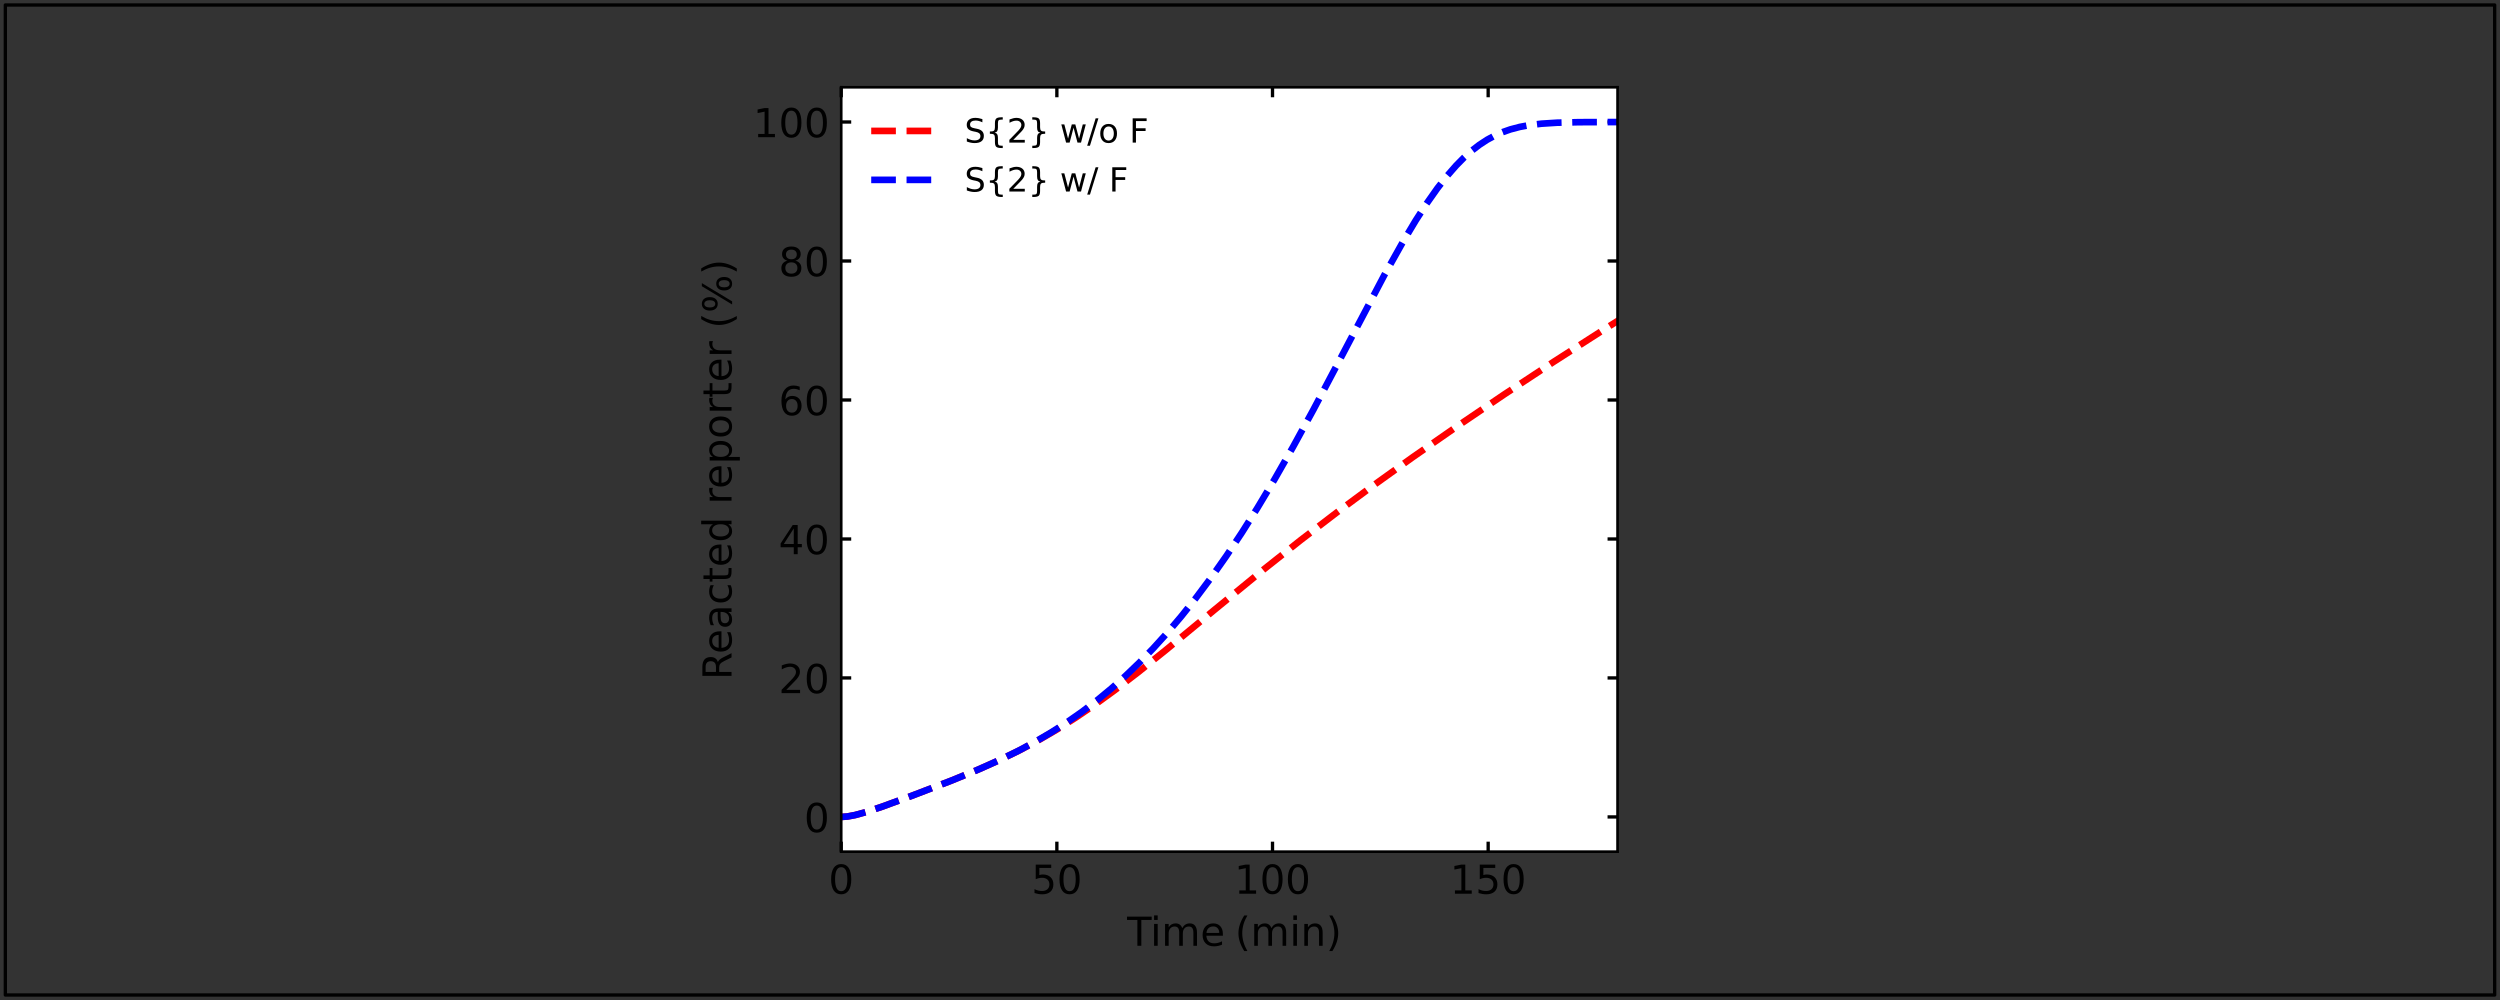 <?xml version="1.0" encoding="UTF-8" standalone="no"?>
<!-- Created with matplotlib (https://matplotlib.org/) -->

<svg
   height="300pt"
   version="1.1"
   viewBox="0 0 750 300"
   width="750pt"
   id="svg4833"
   sodipodi:docname="AGfuel_simulations.svg"
   inkscape:version="1.2.1 (9c6d41e410, 2022-07-14)"
   xmlns:inkscape="http://www.inkscape.org/namespaces/inkscape"
   xmlns:sodipodi="http://sodipodi.sourceforge.net/DTD/sodipodi-0.dtd"
   xmlns:xlink="http://www.w3.org/1999/xlink"
   xmlns="http://www.w3.org/2000/svg"
   xmlns:svg="http://www.w3.org/2000/svg">
  <rect x="0" y="0" width="750" height="300" fill="#333333" stroke="none"/>
  <sodipodi:namedview
     id="namedview4835"
     pagecolor="#ffffff"
     bordercolor="#666666"
     borderopacity="1.0"
     inkscape:showpageshadow="2"
     inkscape:pageopacity="0.0"
     inkscape:pagecheckerboard="0"
     inkscape:deskcolor="#d1d1d1"
     inkscape:document-units="pt"
     showgrid="false"
     inkscape:zoom="1.1731405"
     inkscape:cx="366.53751"
     inkscape:cy="236.97076"
     inkscape:window-width="1920"
     inkscape:window-height="986"
     inkscape:window-x="-11"
     inkscape:window-y="-11"
     inkscape:window-maximized="1"
     inkscape:current-layer="svg4833" />
  <defs
     id="defs4392">
    <style
       type="text/css"
       id="style4390">
*{stroke-linecap:butt;stroke-linejoin:round;}
  </style>
  </defs>
  <g
     id="g6683"
     transform="translate(79.563,-52.439)"
     inkscape:export-filename="AGfuel_simulations.png"
     inkscape:export-xdpi="600"
     inkscape:export-ydpi="600">
    <g
       id="figure_1">
      <g
         id="patch_1" />
      <g
         id="axes_1">
        <g
           id="patch_2">
          <path
             d="M 172.8,307.944 H 405.704 V 78.624 H 172.8 Z"
             style="fill:#ffffff"
             id="path4397" />
        </g>
        <g
           id="matplotlib.axis_1">
          <g
             id="xtick_1">
            <g
               id="line2d_1">
              <defs
                 id="defs4401">
                <path
                   d="M 0,0 V -3"
                   id="mb024ca4d91"
                   style="stroke:#000000" />
              </defs>
              <g
                 id="g4405">
                <use
                   style="stroke:#000000"
                   x="172.8"
                   xlink:href="#mb024ca4d91"
                   y="307.944"
                   id="use4403" />
              </g>
            </g>
            <g
               id="line2d_2">
              <defs
                 id="defs4409">
                <path
                   d="M 0,0 V 3"
                   id="m5982dd063c"
                   style="stroke:#000000" />
              </defs>
              <g
                 id="g4413">
                <use
                   style="stroke:#000000"
                   x="172.8"
                   xlink:href="#m5982dd063c"
                   y="78.624"
                   id="use4411" />
              </g>
            </g>
            <g
               id="text_1">
              <!-- 0 -->
              <defs
                 id="defs4417">
                <path
                   d="m 31.781,66.406 q -7.609,0 -11.453,-7.5 Q 16.5,51.422 16.5,36.375 q 0,-14.984 3.828,-22.484 3.844,-7.5 11.453,-7.5 7.672,0 11.5,7.5 3.844,7.5 3.844,22.484 0,15.047 -3.844,22.531 -3.828,7.5 -11.5,7.5 z m 0,7.812 q 12.266,0 18.734,-9.703 6.469,-9.688 6.469,-28.141 0,-18.406 -6.469,-28.109 -6.469,-9.688 -18.734,-9.688 -12.25,0 -18.719,9.688 Q 6.594,17.969 6.594,36.375 q 0,18.453 6.469,28.141 6.469,9.703 18.719,9.703 z"
                   id="DejaVuSans-48" />
              </defs>
              <g
                 transform="matrix(0.12,0,0,-0.12,168.982,320.562)"
                 id="g4421">
                <use
                   xlink:href="#DejaVuSans-48"
                   id="use4419" />
              </g>
            </g>
          </g>
          <g
             id="xtick_2">
            <g
               id="line2d_3">
              <g
                 id="g4427">
                <use
                   style="stroke:#000000"
                   x="237.496"
                   xlink:href="#mb024ca4d91"
                   y="307.944"
                   id="use4425" />
              </g>
            </g>
            <g
               id="line2d_4">
              <g
                 id="g4432">
                <use
                   style="stroke:#000000"
                   x="237.496"
                   xlink:href="#m5982dd063c"
                   y="78.624"
                   id="use4430" />
              </g>
            </g>
            <g
               id="text_2">
              <!-- 50 -->
              <defs
                 id="defs4436">
                <path
                   d="m 10.797,72.906 h 38.719 v -8.312 h -29.688 V 46.734 q 2.141,0.734 4.281,1.094 2.156,0.359 4.312,0.359 Q 40.625,48.188 47.75,41.5 54.891,34.812 54.891,23.391 54.891,11.625 47.562,5.094 40.234,-1.422 26.906,-1.422 q -4.594,0 -9.359,0.781 -4.75,0.781 -9.828,2.344 V 11.625 q 4.391,-2.391 9.078,-3.562 4.688,-1.172 9.906,-1.172 8.453,0 13.375,4.438 4.938,4.438 4.938,12.062 0,7.609 -4.938,12.047 -4.922,4.453 -13.375,4.453 -3.953,0 -7.891,-0.875 -3.922,-0.875 -8.016,-2.734 z"
                   id="DejaVuSans-53" />
              </defs>
              <g
                 transform="matrix(0.12,0,0,-0.12,229.861,320.562)"
                 id="g4442">
                <use
                   xlink:href="#DejaVuSans-53"
                   id="use4438" />
                <use
                   x="63.623"
                   xlink:href="#DejaVuSans-48"
                   id="use4440" />
              </g>
            </g>
          </g>
          <g
             id="xtick_3">
            <g
               id="line2d_5">
              <g
                 id="g4448">
                <use
                   style="stroke:#000000"
                   x="302.191"
                   xlink:href="#mb024ca4d91"
                   y="307.944"
                   id="use4446" />
              </g>
            </g>
            <g
               id="line2d_6">
              <g
                 id="g4453">
                <use
                   style="stroke:#000000"
                   x="302.191"
                   xlink:href="#m5982dd063c"
                   y="78.624"
                   id="use4451" />
              </g>
            </g>
            <g
               id="text_3">
              <!-- 100 -->
              <defs
                 id="defs4457">
                <path
                   d="m 12.406,8.297 h 16.109 v 55.625 L 10.984,60.406 v 8.984 l 17.438,3.516 H 38.281 V 8.297 H 54.391 V 0 H 12.406 Z"
                   id="DejaVuSans-49" />
              </defs>
              <g
                 transform="matrix(0.12,0,0,-0.12,290.739,320.562)"
                 id="g4465">
                <use
                   xlink:href="#DejaVuSans-49"
                   id="use4459" />
                <use
                   x="63.623"
                   xlink:href="#DejaVuSans-48"
                   id="use4461" />
                <use
                   x="127.246"
                   xlink:href="#DejaVuSans-48"
                   id="use4463" />
              </g>
            </g>
          </g>
          <g
             id="xtick_4">
            <g
               id="line2d_7">
              <g
                 id="g4471">
                <use
                   style="stroke:#000000"
                   x="366.887"
                   xlink:href="#mb024ca4d91"
                   y="307.944"
                   id="use4469" />
              </g>
            </g>
            <g
               id="line2d_8">
              <g
                 id="g4476">
                <use
                   style="stroke:#000000"
                   x="366.887"
                   xlink:href="#m5982dd063c"
                   y="78.624"
                   id="use4474" />
              </g>
            </g>
            <g
               id="text_4">
              <!-- 150 -->
              <g
                 transform="matrix(0.12,0,0,-0.12,355.434,320.562)"
                 id="g4485">
                <use
                   xlink:href="#DejaVuSans-49"
                   id="use4479" />
                <use
                   x="63.623"
                   xlink:href="#DejaVuSans-53"
                   id="use4481" />
                <use
                   x="127.246"
                   xlink:href="#DejaVuSans-48"
                   id="use4483" />
              </g>
            </g>
          </g>
          <g
             id="text_5">
            <!-- Time(min) -->
            <defs
               id="defs4496">
              <path
                 d="M -0.297,72.906 H 61.375 v -8.312 H 35.5 V 0 H 25.594 V 64.594 H -0.297 Z"
                 id="DejaVuSans-84" />
              <path
                 d="M 9.422,54.688 H 18.406 V 0 H 9.422 Z m 0,21.297 H 18.406 V 64.594 H 9.422 Z"
                 id="DejaVuSans-105" />
              <path
                 d="M 52,44.188 Q 55.375,50.25 60.062,53.125 64.75,56 71.094,56 q 8.547,0 13.188,-5.984 4.641,-5.969 4.641,-17 V 0 h -9.031 v 32.719 q 0,7.859 -2.797,11.656 -2.781,3.812 -8.484,3.812 -6.984,0 -11.047,-4.641 -4.047,-4.625 -4.047,-12.641 V 0 h -9.031 v 32.719 q 0,7.906 -2.781,11.688 -2.781,3.781 -8.594,3.781 -6.891,0 -10.953,-4.656 -4.047,-4.656 -4.047,-12.625 V 0 h -9.031 v 54.688 h 9.031 v -8.5 q 3.078,5.031 7.375,7.422 Q 29.781,56 35.688,56 41.656,56 45.828,52.969 50,49.953 52,44.188 Z"
                 id="DejaVuSans-109" />
              <path
                 d="m 56.203,29.594 v -4.391 h -41.312 q 0.594,-9.281 5.594,-14.141 5,-4.859 13.938,-4.859 5.172,0 10.031,1.266 4.859,1.266 9.656,3.812 v -8.5 q -4.844,-2.047 -9.922,-3.125 -5.078,-1.078 -10.297,-1.078 -13.094,0 -20.734,7.609 -7.641,7.625 -7.641,20.625 0,13.422 7.25,21.297 Q 20.016,56 32.328,56 q 11.031,0 17.453,-7.109 6.422,-7.094 6.422,-19.297 z m -8.984,2.641 q -0.094,7.359 -4.125,11.75 -4.031,4.406 -10.672,4.406 -7.516,0 -12.031,-4.25 -4.516,-4.25 -5.203,-11.969 z"
                 id="DejaVuSans-101" />
              <path
                 d="M 31,75.875 Q 24.469,64.656 21.281,53.656 18.109,42.672 18.109,31.391 18.109,20.125 21.312,9.062 24.516,-2 31,-13.188 H 23.188 Q 15.875,-1.703 12.234,9.375 8.594,20.453 8.594,31.391 q 0,10.891 3.609,21.922 3.625,11.047 10.984,22.562 z"
                 id="DejaVuSans-40" />
              <path
                 d="M 54.891,33.016 V 0 H 45.906 v 32.719 q 0,7.766 -3.031,11.609 -3.031,3.859 -9.078,3.859 -7.281,0 -11.484,-4.641 -4.203,-4.625 -4.203,-12.641 V 0 h -9.031 v 54.688 h 9.031 v -8.5 q 3.234,4.938 7.594,7.375 4.375,2.438 10.094,2.438 9.422,0 14.25,-5.828 4.844,-5.828 4.844,-17.156 z"
                 id="DejaVuSans-110" />
              <path
                 d="m 8.016,75.875 h 7.812 q 7.312,-11.516 10.953,-22.562 3.641,-11.031 3.641,-21.922 0,-10.938 -3.641,-22.016 -3.641,-11.078 -10.953,-22.562 h -7.812 Q 14.5,-2 17.703,9.062 20.906,20.125 20.906,31.391 q 0,11.281 -3.203,22.266 -3.203,11 -9.688,22.219 z"
                 id="DejaVuSans-41" />
            </defs>
            <g
               transform="matrix(0.12,0,0,-0.12,258.576,336.176)"
               id="g4516">
              <use
                 xlink:href="#DejaVuSans-84"
                 id="use4498" />
              <use
                 x="57.959"
                 xlink:href="#DejaVuSans-105"
                 id="use4500" />
              <use
                 x="85.742"
                 xlink:href="#DejaVuSans-109"
                 id="use4502" />
              <use
                 x="183.154"
                 xlink:href="#DejaVuSans-101"
                 id="use4504" />
              <use
                 x="244.678"
                 xlink:href="#DejaVuSans-40"
                 id="use4506"
                 transform="translate(25)" />
              <use
                 x="283.691"
                 xlink:href="#DejaVuSans-109"
                 id="use4508"
                 transform="translate(25)" />
              <use
                 x="381.104"
                 xlink:href="#DejaVuSans-105"
                 id="use4510"
                 transform="translate(25)" />
              <use
                 x="408.887"
                 xlink:href="#DejaVuSans-110"
                 id="use4512"
                 transform="translate(25)" />
              <use
                 x="472.266"
                 xlink:href="#DejaVuSans-41"
                 id="use4514"
                 transform="translate(25)" />
            </g>
          </g>
        </g>
        <g
           id="matplotlib.axis_2">
          <g
             id="ytick_1">
            <g
               id="line2d_9">
              <defs
                 id="defs4521">
                <path
                   d="M 0,0 H 3"
                   id="mac69d2a98e"
                   style="stroke:#000000" />
              </defs>
              <g
                 id="g4525">
                <use
                   style="stroke:#000000"
                   x="172.8"
                   xlink:href="#mac69d2a98e"
                   y="297.52"
                   id="use4523" />
              </g>
            </g>
            <g
               id="line2d_10">
              <defs
                 id="defs4529">
                <path
                   d="M 0,0 H -3"
                   id="mfbc427d050"
                   style="stroke:#000000" />
              </defs>
              <g
                 id="g4533">
                <use
                   style="stroke:#000000"
                   x="405.704"
                   xlink:href="#mfbc427d050"
                   y="297.52"
                   id="use4531" />
              </g>
            </g>
            <g
               id="text_6">
              <!-- 0 -->
              <g
                 transform="matrix(0.12,0,0,-0.12,161.665,302.079)"
                 id="g4538">
                <use
                   xlink:href="#DejaVuSans-48"
                   id="use4536" />
              </g>
            </g>
          </g>
          <g
             id="ytick_2">
            <g
               id="line2d_11">
              <g
                 id="g4544">
                <use
                   style="stroke:#000000"
                   x="172.8"
                   xlink:href="#mac69d2a98e"
                   y="255.826"
                   id="use4542" />
              </g>
            </g>
            <g
               id="line2d_12">
              <g
                 id="g4549">
                <use
                   style="stroke:#000000"
                   x="405.704"
                   xlink:href="#mfbc427d050"
                   y="255.826"
                   id="use4547" />
              </g>
            </g>
            <g
               id="text_7">
              <!-- 20 -->
              <defs
                 id="defs4553">
                <path
                   d="M 19.188,8.297 H 53.609 V 0 H 7.328 v 8.297 q 5.609,5.812 15.297,15.594 9.703,9.797 12.188,12.641 4.734,5.312 6.609,9 1.891,3.688 1.891,7.25 0,5.812 -4.078,9.469 -4.078,3.672 -10.625,3.672 -4.641,0 -9.797,-1.609 -5.141,-1.609 -11,-4.891 v 9.969 Q 13.766,71.781 18.938,73 q 5.188,1.219 9.484,1.219 11.328,0 18.062,-5.672 6.734,-5.656 6.734,-15.125 0,-4.5 -1.688,-8.531 Q 49.859,40.875 45.406,35.406 44.188,33.984 37.641,27.219 31.109,20.453 19.188,8.297 Z"
                   id="DejaVuSans-50" />
              </defs>
              <g
                 transform="matrix(0.12,0,0,-0.12,154.03,260.385)"
                 id="g4559">
                <use
                   xlink:href="#DejaVuSans-50"
                   id="use4555" />
                <use
                   x="63.623"
                   xlink:href="#DejaVuSans-48"
                   id="use4557" />
              </g>
            </g>
          </g>
          <g
             id="ytick_3">
            <g
               id="line2d_13">
              <g
                 id="g4565">
                <use
                   style="stroke:#000000"
                   x="172.8"
                   xlink:href="#mac69d2a98e"
                   y="214.131"
                   id="use4563" />
              </g>
            </g>
            <g
               id="line2d_14">
              <g
                 id="g4570">
                <use
                   style="stroke:#000000"
                   x="405.704"
                   xlink:href="#mfbc427d050"
                   y="214.131"
                   id="use4568" />
              </g>
            </g>
            <g
               id="text_8">
              <!-- 40 -->
              <defs
                 id="defs4574">
                <path
                   d="M 37.797,64.312 12.891,25.391 h 24.906 z m -2.594,8.594 h 12.406 V 25.391 h 10.406 V 17.188 H 47.609 V 0 h -9.812 V 17.188 H 4.891 v 9.516 z"
                   id="DejaVuSans-52" />
              </defs>
              <g
                 transform="matrix(0.12,0,0,-0.12,154.03,218.69)"
                 id="g4580">
                <use
                   xlink:href="#DejaVuSans-52"
                   id="use4576" />
                <use
                   x="63.623"
                   xlink:href="#DejaVuSans-48"
                   id="use4578" />
              </g>
            </g>
          </g>
          <g
             id="ytick_4">
            <g
               id="line2d_15">
              <g
                 id="g4586">
                <use
                   style="stroke:#000000"
                   x="172.8"
                   xlink:href="#mac69d2a98e"
                   y="172.437"
                   id="use4584" />
              </g>
            </g>
            <g
               id="line2d_16">
              <g
                 id="g4591">
                <use
                   style="stroke:#000000"
                   x="405.704"
                   xlink:href="#mfbc427d050"
                   y="172.437"
                   id="use4589" />
              </g>
            </g>
            <g
               id="text_9">
              <!-- 60 -->
              <defs
                 id="defs4595">
                <path
                   d="m 33.016,40.375 q -6.641,0 -10.531,-4.547 -3.875,-4.531 -3.875,-12.438 0,-7.859 3.875,-12.438 3.891,-4.562 10.531,-4.562 6.641,0 10.516,4.562 3.875,4.578 3.875,12.438 0,7.906 -3.875,12.438 Q 39.656,40.375 33.016,40.375 Z M 52.594,71.297 V 62.312 q -3.719,1.75 -7.5,2.672 -3.781,0.938 -7.5,0.938 -9.766,0 -14.922,-6.594 -5.141,-6.594 -5.875,-19.922 2.875,4.25 7.219,6.516 4.359,2.266 9.578,2.266 10.984,0 17.359,-6.672 6.375,-6.656 6.375,-18.125 0,-11.234 -6.641,-18.031 -6.641,-6.781 -17.672,-6.781 -12.656,0 -19.344,9.688 -6.688,9.703 -6.688,28.109 0,17.281 8.203,27.562 8.203,10.281 22.016,10.281 3.719,0 7.5,-0.734 3.781,-0.734 7.891,-2.188 z"
                   id="DejaVuSans-54" />
              </defs>
              <g
                 transform="matrix(0.12,0,0,-0.12,154.03,176.996)"
                 id="g4601">
                <use
                   xlink:href="#DejaVuSans-54"
                   id="use4597" />
                <use
                   x="63.623"
                   xlink:href="#DejaVuSans-48"
                   id="use4599" />
              </g>
            </g>
          </g>
          <g
             id="ytick_5">
            <g
               id="line2d_17">
              <g
                 id="g4607">
                <use
                   style="stroke:#000000"
                   x="172.8"
                   xlink:href="#mac69d2a98e"
                   y="130.742"
                   id="use4605" />
              </g>
            </g>
            <g
               id="line2d_18">
              <g
                 id="g4612">
                <use
                   style="stroke:#000000"
                   x="405.704"
                   xlink:href="#mfbc427d050"
                   y="130.742"
                   id="use4610" />
              </g>
            </g>
            <g
               id="text_10">
              <!-- 80 -->
              <defs
                 id="defs4616">
                <path
                   d="m 31.781,34.625 q -7.031,0 -11.062,-3.766 -4.016,-3.766 -4.016,-10.344 0,-6.594 4.016,-10.359 4.031,-3.766 11.062,-3.766 7.031,0 11.078,3.781 4.062,3.797 4.062,10.344 0,6.578 -4.031,10.344 Q 38.875,34.625 31.781,34.625 Z m -9.859,4.188 Q 15.578,40.375 12.031,44.719 8.5,49.078 8.5,55.328 q 0,8.734 6.219,13.812 6.234,5.078 17.062,5.078 10.891,0 17.094,-5.078 6.203,-5.078 6.203,-13.812 0,-6.25 -3.547,-10.609 Q 48,40.375 41.703,38.812 q 7.125,-1.656 11.094,-6.5 3.984,-4.828 3.984,-11.797 0,-10.609 -6.469,-16.281 -6.469,-5.656 -18.531,-5.656 -12.047,0 -18.531,5.656 -6.469,5.672 -6.469,16.281 0,6.969 4,11.797 4.016,4.844 11.141,6.5 z M 18.312,54.391 q 0,-5.656 3.531,-8.828 3.547,-3.172 9.938,-3.172 6.359,0 9.938,3.172 3.594,3.172 3.594,8.828 0,5.672 -3.594,8.844 -3.578,3.172 -9.938,3.172 -6.391,0 -9.938,-3.172 Q 18.312,60.062 18.312,54.391 Z"
                   id="DejaVuSans-56" />
              </defs>
              <g
                 transform="matrix(0.12,0,0,-0.12,154.03,135.301)"
                 id="g4622">
                <use
                   xlink:href="#DejaVuSans-56"
                   id="use4618" />
                <use
                   x="63.623"
                   xlink:href="#DejaVuSans-48"
                   id="use4620" />
              </g>
            </g>
          </g>
          <g
             id="ytick_6">
            <g
               id="line2d_19">
              <g
                 id="g4628">
                <use
                   style="stroke:#000000"
                   x="172.8"
                   xlink:href="#mac69d2a98e"
                   y="89.048"
                   id="use4626" />
              </g>
            </g>
            <g
               id="line2d_20">
              <g
                 id="g4633">
                <use
                   style="stroke:#000000"
                   x="405.704"
                   xlink:href="#mfbc427d050"
                   y="89.048"
                   id="use4631" />
              </g>
            </g>
            <g
               id="text_11">
              <!-- 100 -->
              <g
                 transform="matrix(0.12,0,0,-0.12,146.395,93.607)"
                 id="g4642">
                <use
                   xlink:href="#DejaVuSans-49"
                   id="use4636" />
                <use
                   x="63.623"
                   xlink:href="#DejaVuSans-48"
                   id="use4638" />
                <use
                   x="127.246"
                   xlink:href="#DejaVuSans-48"
                   id="use4640" />
              </g>
            </g>
          </g>
          <g
             id="text_12">
            <!-- Reacted reporter (%) -->
            <defs
               id="defs4656">
              <path
                 d="m 44.391,34.188 q 3.172,-1.078 6.172,-4.594 3,-3.516 6.031,-9.672 L 66.609,0 H 56 l -9.312,18.703 q -3.625,7.328 -7.016,9.719 -3.391,2.391 -9.25,2.391 h -10.75 V 0 H 9.812 v 72.906 h 22.266 q 12.5,0 18.656,-5.234 6.156,-5.219 6.156,-15.766 0,-6.891 -3.203,-11.438 -3.203,-4.531 -9.297,-6.281 z m -24.719,30.609 v -25.875 h 12.406 q 7.125,0 10.766,3.297 3.641,3.297 3.641,9.688 0,6.391 -3.641,9.641 -3.641,3.25 -10.766,3.25 z"
                 id="DejaVuSans-82" />
              <path
                 d="m 34.281,27.484 q -10.891,0 -15.094,-2.484 -4.203,-2.484 -4.203,-8.5 0,-4.781 3.156,-7.594 3.156,-2.797 8.562,-2.797 7.484,0 12,5.297 4.516,5.297 4.516,14.078 v 2 z m 17.922,3.719 V 0 H 43.219 v 8.297 q -3.078,-4.969 -7.672,-7.344 -4.594,-2.375 -11.234,-2.375 -8.391,0 -13.359,4.719 Q 6,8.016 6,15.922 q 0,9.219 6.172,13.906 6.188,4.688 18.438,4.688 H 43.219 v 0.891 q 0,6.203 -4.078,9.594 -4.078,3.391 -11.453,3.391 -4.688,0 -9.141,-1.125 -4.438,-1.125 -8.531,-3.375 v 8.312 q 4.922,1.906 9.562,2.844 Q 24.219,56 28.609,56 q 11.875,0 17.734,-6.156 5.859,-6.141 5.859,-18.641 z"
                 id="DejaVuSans-97" />
              <path
                 d="M 48.781,52.594 V 44.188 q -3.812,2.109 -7.641,3.156 -3.828,1.047 -7.734,1.047 -8.75,0 -13.594,-5.547 -4.828,-5.531 -4.828,-15.547 0,-10.016 4.828,-15.562 4.844,-5.531 13.594,-5.531 3.906,0 7.734,1.047 3.828,1.047 7.641,3.156 v -8.312 q -3.766,-1.75 -7.797,-2.625 -4.016,-0.891 -8.562,-0.891 -12.359,0 -19.641,7.766 -7.266,7.766 -7.266,20.953 0,13.375 7.344,21.031 Q 20.219,56 33.016,56 q 4.141,0 8.094,-0.859 3.953,-0.844 7.672,-2.547 z"
                 id="DejaVuSans-99" />
              <path
                 d="M 18.312,70.219 V 54.688 h 18.5 v -6.984 h -18.5 v -29.688 q 0,-6.688 1.828,-8.594 1.828,-1.906 7.453,-1.906 H 36.812 V 0 H 27.594 Q 17.188,0 13.234,3.875 9.281,7.766 9.281,18.016 v 29.688 H 2.688 V 54.688 h 6.594 v 15.531 z"
                 id="DejaVuSans-116" />
              <path
                 d="m 45.406,46.391 v 29.594 h 8.984 V 0 H 45.406 v 8.203 q -2.828,-4.875 -7.156,-7.25 -4.312,-2.375 -10.375,-2.375 -9.906,0 -16.141,7.906 -6.219,7.922 -6.219,20.812 0,12.891 6.219,20.797 Q 17.969,56 27.875,56 q 6.062,0 10.375,-2.375 4.328,-2.359 7.156,-7.234 z M 14.797,27.297 q 0,-9.906 4.078,-15.547 4.078,-5.641 11.203,-5.641 7.125,0 11.219,5.641 4.109,5.641 4.109,15.547 0,9.906 -4.109,15.547 -4.094,5.641 -11.219,5.641 -7.125,0 -11.203,-5.641 -4.078,-5.641 -4.078,-15.547 z"
                 id="DejaVuSans-100" />
              <path
                 id="DejaVuSans-32"
                 d="" />
              <path
                 d="m 41.109,46.297 q -1.516,0.875 -3.297,1.281 Q 36.031,48 33.891,48 26.266,48 22.188,43.047 18.109,38.094 18.109,28.812 V 0 h -9.031 v 54.688 h 9.031 v -8.5 q 2.844,4.984 7.375,7.391 Q 30.031,56 36.531,56 q 0.922,0 2.047,-0.125 1.125,-0.109 2.484,-0.359 z"
                 id="DejaVuSans-114" />
              <path
                 d="m 18.109,8.203 v -29 H 9.078 V 54.688 h 9.031 v -8.297 q 2.844,4.875 7.156,7.234 Q 29.594,56 35.594,56 q 9.969,0 16.188,-7.906 6.234,-7.906 6.234,-20.797 0,-12.891 -6.234,-20.812 -6.219,-7.906 -16.188,-7.906 -6,0 -10.328,2.375 -4.312,2.375 -7.156,7.25 z M 48.688,27.297 q 0,9.906 -4.078,15.547 -4.078,5.641 -11.203,5.641 -7.141,0 -11.219,-5.641 -4.078,-5.641 -4.078,-15.547 0,-9.906 4.078,-15.547 4.078,-5.641 11.219,-5.641 7.125,0 11.203,5.641 4.078,5.641 4.078,15.547 z"
                 id="DejaVuSans-112" />
              <path
                 d="m 30.609,48.391 q -7.219,0 -11.422,-5.641 -4.203,-5.641 -4.203,-15.453 0,-9.812 4.172,-15.453 4.188,-5.641 11.453,-5.641 7.188,0 11.375,5.656 4.203,5.672 4.203,15.438 0,9.719 -4.203,15.406 -4.188,5.688 -11.375,5.688 z m 0,7.609 q 11.719,0 18.406,-7.625 6.703,-7.609 6.703,-21.078 0,-13.422 -6.703,-21.078 -6.688,-7.641 -18.406,-7.641 -11.766,0 -18.438,7.641 -6.656,7.656 -6.656,21.078 0,13.469 6.656,21.078 Q 18.844,56 30.609,56 Z"
                 id="DejaVuSans-111" />
              <path
                 d="m 72.703,32.078 q -4.25,0 -6.672,-3.609 -2.406,-3.609 -2.406,-10.062 0,-6.344 2.406,-9.984 2.422,-3.641 6.672,-3.641 4.156,0 6.562,3.641 2.422,3.641 2.422,9.984 0,6.406 -2.422,10.031 -2.406,3.641 -6.562,3.641 z m 0,6.203 q 7.719,0 12.25,-5.375 Q 89.5,27.547 89.5,18.406 q 0,-9.125 -4.562,-14.484 -4.562,-5.344 -12.234,-5.344 -7.812,0 -12.359,5.344 -4.531,5.359 -4.531,14.484 0,9.188 4.562,14.531 4.562,5.344 12.328,5.344 z M 22.312,68.016 q -4.203,0 -6.625,-3.641 -2.406,-3.625 -2.406,-9.984 0,-6.438 2.391,-10.062 2.391,-3.609 6.641,-3.609 4.25,0 6.656,3.609 2.422,3.625 2.422,10.062 0,6.297 -2.438,9.953 -2.438,3.672 -6.641,3.672 z m 44.094,6.203 h 7.812 L 28.609,-1.422 h -7.812 z m -44.094,0 q 7.719,0 12.297,-5.344 4.594,-5.344 4.594,-14.484 0,-9.219 -4.562,-14.547 -4.562,-5.328 -12.328,-5.328 -7.766,0 -12.281,5.344 -4.516,5.359 -4.516,14.531 0,9.094 4.531,14.453 4.547,5.375 12.266,5.375 z"
                 id="DejaVuSans-37" />
            </defs>
            <g
               transform="matrix(0,-0.12,-0.12,0,139.899,256.382)"
               id="g4698">
              <use
                 xlink:href="#DejaVuSans-82"
                 id="use4658" />
              <use
                 x="64.982"
                 xlink:href="#DejaVuSans-101"
                 id="use4660" />
              <use
                 x="126.506"
                 xlink:href="#DejaVuSans-97"
                 id="use4662" />
              <use
                 x="187.785"
                 xlink:href="#DejaVuSans-99"
                 id="use4664" />
              <use
                 x="242.766"
                 xlink:href="#DejaVuSans-116"
                 id="use4666" />
              <use
                 x="281.975"
                 xlink:href="#DejaVuSans-101"
                 id="use4668" />
              <use
                 x="343.498"
                 xlink:href="#DejaVuSans-100"
                 id="use4670" />
              <use
                 x="406.975"
                 xlink:href="#DejaVuSans-32"
                 id="use4672" />
              <use
                 x="438.762"
                 xlink:href="#DejaVuSans-114"
                 id="use4674" />
              <use
                 x="477.625"
                 xlink:href="#DejaVuSans-101"
                 id="use4676" />
              <use
                 x="539.148"
                 xlink:href="#DejaVuSans-112"
                 id="use4678" />
              <use
                 x="602.625"
                 xlink:href="#DejaVuSans-111"
                 id="use4680" />
              <use
                 x="663.807"
                 xlink:href="#DejaVuSans-114"
                 id="use4682" />
              <use
                 x="704.92"
                 xlink:href="#DejaVuSans-116"
                 id="use4684" />
              <use
                 x="744.129"
                 xlink:href="#DejaVuSans-101"
                 id="use4686" />
              <use
                 x="805.652"
                 xlink:href="#DejaVuSans-114"
                 id="use4688" />
              <use
                 x="846.766"
                 xlink:href="#DejaVuSans-32"
                 id="use4690" />
              <use
                 x="878.553"
                 xlink:href="#DejaVuSans-40"
                 id="use4692" />
              <use
                 x="917.566"
                 xlink:href="#DejaVuSans-37"
                 id="use4694" />
              <use
                 x="1012.586"
                 xlink:href="#DejaVuSans-41"
                 id="use4696" />
            </g>
          </g>
        </g>
        <g
           id="line2d_21">
          <path
             clip-path="url(#p5a11bf1ff3)"
             d="m 172.8,297.52 1.863,-0.132 2.329,-0.437 3.261,-0.9 4.658,-1.557 8.85,-3.237 12.111,-4.646 7.919,-3.253 6.521,-2.908 6.056,-2.952 5.59,-2.982 5.59,-3.252 5.59,-3.529 5.59,-3.796 6.056,-4.386 6.987,-5.355 8.385,-6.726 14.44,-11.932 14.906,-12.222 11.179,-8.872 10.714,-8.208 10.714,-7.93 12.111,-8.683 13.043,-9.077 14.44,-9.779 14.906,-9.832 14.906,-9.568 4.658,-2.932 v 0"
             style="fill:none;stroke:#ff0000;stroke-width:2;stroke-dasharray:7.4, 3.2;stroke-dashoffset:0"
             id="path4702" />
        </g>
        <g
           id="line2d_22">
          <path
             clip-path="url(#p5a11bf1ff3)"
             d="m 172.8,297.52 1.863,-0.132 2.329,-0.437 3.261,-0.9 4.658,-1.557 8.85,-3.237 12.111,-4.646 7.919,-3.255 6.521,-2.916 5.59,-2.736 5.124,-2.747 4.658,-2.729 4.658,-2.977 4.658,-3.25 4.658,-3.547 4.192,-3.464 4.192,-3.736 4.192,-4.02 4.192,-4.317 4.192,-4.623 4.192,-4.936 4.192,-5.255 4.658,-6.218 4.658,-6.616 4.658,-7.011 4.658,-7.394 5.124,-8.555 5.59,-9.794 6.056,-11.072 7.919,-14.991 13.508,-25.666 5.59,-9.969 3.726,-6.232 3.261,-5.056 3.261,-4.625 2.795,-3.582 2.795,-3.199 2.329,-2.361 2.329,-2.077 2.329,-1.791 2.329,-1.523 2.329,-1.266 2.329,-1.031 2.329,-0.816 2.795,-0.737 2.795,-0.524 3.726,-0.45 4.658,-0.295 6.521,-0.156 12.111,-0.048 v 0"
             style="fill:none;stroke:#0000ff;stroke-width:2;stroke-dasharray:7.4, 3.2;stroke-dashoffset:0"
             id="path4705" />
        </g>
        <g
           id="patch_3">
          <path
             d="M 172.8,307.944 V 78.624"
             style="fill:none;stroke:#000000;stroke-width:0.8;stroke-linecap:square;stroke-linejoin:miter"
             id="path4708" />
        </g>
        <g
           id="patch_4">
          <path
             d="M 405.704,307.944 V 78.624"
             style="fill:none;stroke:#000000;stroke-width:0.8;stroke-linecap:square;stroke-linejoin:miter"
             id="path4711" />
        </g>
        <g
           id="patch_5">
          <path
             d="M 172.8,307.944 H 405.704"
             style="fill:none;stroke:#000000;stroke-width:0.8;stroke-linecap:square;stroke-linejoin:miter"
             id="path4714" />
        </g>
        <g
           id="patch_6">
          <path
             d="M 172.8,78.624 H 405.704"
             style="fill:none;stroke:#000000;stroke-width:0.8;stroke-linecap:square;stroke-linejoin:miter"
             id="path4717" />
        </g>
        <g
           id="text_13">
          <!-- AND Gate Fuel Sim -->
          <defs
             id="defs4728">
            <path
               d="M 34.188,63.188 20.797,26.906 h 26.812 z m -5.578,9.719 h 11.188 L 67.578,0 h -10.25 L 50.688,18.703 H 17.828 L 11.188,0 H 0.781 Z"
               id="DejaVuSans-65" />
            <path
               d="M 9.812,72.906 H 23.094 L 55.422,11.922 V 72.906 h 9.562 V 0 h -13.281 l -32.312,60.984 V 0 H 9.812 Z"
               id="DejaVuSans-78" />
            <path
               d="M 19.672,64.797 V 8.109 H 31.594 q 15.094,0 22.094,6.828 7,6.844 7,21.594 0,14.641 -7,21.453 -7,6.812 -22.094,6.812 z M 9.812,72.906 h 20.266 q 21.188,0 31.094,-8.812 9.922,-8.812 9.922,-27.562 0,-18.859 -9.969,-27.703 Q 51.172,0 30.078,0 H 9.812 Z"
               id="DejaVuSans-68" />
            <path
               d="M 59.516,10.406 V 29.984 H 43.406 v 8.109 h 25.875 V 6.781 Q 63.578,2.734 56.688,0.656 49.812,-1.422 42,-1.422 q -17.094,0 -26.75,9.984 -9.641,10 -9.641,27.812 0,17.875 9.641,27.859 9.656,9.984 26.75,9.984 7.125,0 13.547,-1.766 6.422,-1.75 11.844,-5.172 v -10.5 q -5.469,4.641 -11.625,6.984 -6.156,2.344 -12.938,2.344 -13.391,0 -20.109,-7.469 -6.703,-7.469 -6.703,-22.266 0,-14.75 6.703,-22.219 6.719,-7.469 20.109,-7.469 5.219,0 9.312,0.906 4.109,0.906 7.375,2.812 z"
               id="DejaVuSans-71" />
            <path
               d="m 9.812,72.906 h 41.891 v -8.312 H 19.672 V 43.109 h 28.906 V 34.812 H 19.672 V 0 H 9.812 Z"
               id="DejaVuSans-70" />
            <path
               d="M 8.5,21.578 V 54.688 h 8.984 V 21.922 q 0,-7.766 3.016,-11.656 3.031,-3.875 9.094,-3.875 7.266,0 11.484,4.641 4.234,4.641 4.234,12.656 v 31 h 8.984 V 0 H 45.312 V 8.406 Q 42.047,3.422 37.719,1 33.406,-1.422 27.688,-1.422 18.266,-1.422 13.375,4.438 8.5,10.297 8.5,21.578 Z M 31.109,56 Z"
               id="DejaVuSans-117" />
            <path
               d="M 9.422,75.984 H 18.406 V 0 H 9.422 Z"
               id="DejaVuSans-108" />
            <path
               d="m 53.516,70.516 v -9.625 q -5.609,2.688 -10.594,4 -4.984,1.328 -9.625,1.328 -8.047,0 -12.422,-3.125 -4.375,-3.125 -4.375,-8.891 0,-4.844 2.906,-7.312 2.906,-2.453 11.016,-3.969 L 36.375,41.703 Q 47.406,39.594 52.656,34.297 57.906,29 57.906,20.125 q 0,-10.609 -7.109,-16.078 -7.094,-5.469 -20.812,-5.469 -5.172,0 -11.016,1.172 Q 13.141,0.922 6.891,3.219 V 13.375 q 6,-3.359 11.766,-5.078 5.766,-1.703 11.328,-1.703 8.438,0 13.031,3.312 4.594,3.328 4.594,9.484 0,5.359 -3.297,8.391 Q 41.016,30.812 33.5,32.328 L 27.484,33.5 q -11.031,2.188 -15.969,6.875 -4.922,4.688 -4.922,13.047 0,9.672 6.812,15.234 6.812,5.562 18.766,5.562 5.141,0 10.453,-0.938 5.328,-0.922 10.891,-2.766 z"
               id="DejaVuSans-83" />
          </defs>
          <g
             transform="matrix(0.12,0,0,-0.12,232.346,72.624)"
             id="g4764">
            <use
               x="220.215"
               xlink:href="#DejaVuSans-32"
               id="use4736" />
            <use
               x="491.504"
               xlink:href="#DejaVuSans-32"
               id="use4746" />
            <use
               x="727.996"
               xlink:href="#DejaVuSans-32"
               id="use4756" />
          </g>
        </g>
        <g
           id="legend_1">
          <g
             id="line2d_23">
            <path
               d="m 181.8,91.722 h 20"
               style="fill:none;stroke:#ff0000;stroke-width:2;stroke-dasharray:7.4, 3.2;stroke-dashoffset:0"
               id="path4767" />
          </g>
          <g
             id="line2d_24" />
          <g
             id="text_14">
            <!-- S{2} w/o F -->
            <defs
               id="defs4775">
              <path
                 d="m 51.125,-9.281 v -7.031 h -3.031 q -12.156,0 -16.281,3.625 -4.125,3.609 -4.125,14.391 V 13.375 q 0,7.375 -2.641,10.203 -2.641,2.844 -9.562,2.844 H 12.5 v 6.984 h 2.984 q 6.984,0 9.594,2.797 2.609,2.812 2.609,10.094 v 11.719 q 0,10.781 4.125,14.375 4.125,3.594 16.281,3.594 H 51.125 V 69 h -3.328 q -6.875,0 -8.984,-2.156 -2.094,-2.141 -2.094,-9.031 V 45.703 Q 36.719,38.031 34.5,34.562 32.281,31.109 26.906,29.891 32.328,28.562 34.516,25.094 36.719,21.625 36.719,14.016 V 1.906 q 0,-6.891 2.094,-9.031 2.109,-2.156 8.984,-2.156 z"
                 id="DejaVuSans-123" />
              <path
                 d="m 12.5,-9.281 h 3.422 q 6.828,0 8.906,2.109 2.078,2.094 2.078,9.078 v 12.109 q 0,7.609 2.188,11.078 2.203,3.469 7.625,4.797 -5.422,1.219 -7.625,4.672 -2.188,3.469 -2.188,11.141 V 57.812 q 0,6.938 -2.078,9.062 Q 22.75,69 15.922,69 H 12.5 v 6.984 h 3.078 q 12.156,0 16.234,-3.594 4.078,-3.594 4.078,-14.375 v -11.719 q 0,-7.281 2.625,-10.094 Q 41.156,33.406 48.094,33.406 H 51.125 v -6.984 h -3.031 q -6.938,0 -9.578,-2.844 Q 35.891,20.75 35.891,13.375 V 1.703 q 0,-10.781 -4.078,-14.391 -4.078,-3.625 -16.234,-3.625 H 12.5 Z"
                 id="DejaVuSans-125" />
              <path
                 d="M 4.203,54.688 H 13.188 L 24.422,12.016 35.594,54.688 H 46.188 L 57.422,12.016 68.609,54.688 H 77.594 L 63.281,0 H 52.688 L 40.922,44.828 29.109,0 H 18.5 Z"
                 id="DejaVuSans-119" />
              <path
                 d="M 25.391,72.906 H 33.688 L 8.297,-9.281 H 0 Z"
                 id="DejaVuSans-47" />
            </defs>
            <g
               transform="matrix(0.1,0,0,-0.1,209.8,95.222)"
               id="g4797">
              <use
                 xlink:href="#DejaVuSans-83"
                 id="use4777" />
              <use
                 x="63.477"
                 xlink:href="#DejaVuSans-123"
                 id="use4779" />
              <use
                 x="127.1"
                 xlink:href="#DejaVuSans-50"
                 id="use4781" />
              <use
                 x="190.723"
                 xlink:href="#DejaVuSans-125"
                 id="use4783" />
              <use
                 x="254.346"
                 xlink:href="#DejaVuSans-32"
                 id="use4785" />
              <use
                 x="286.133"
                 xlink:href="#DejaVuSans-119"
                 id="use4787" />
              <use
                 x="367.92"
                 xlink:href="#DejaVuSans-47"
                 id="use4789" />
              <use
                 x="401.611"
                 xlink:href="#DejaVuSans-111"
                 id="use4791" />
              <use
                 x="462.793"
                 xlink:href="#DejaVuSans-32"
                 id="use4793" />
              <use
                 x="494.58"
                 xlink:href="#DejaVuSans-70"
                 id="use4795" />
            </g>
          </g>
          <g
             id="line2d_25">
            <path
               d="m 181.8,106.401 h 20"
               style="fill:none;stroke:#0000ff;stroke-width:2;stroke-dasharray:7.4, 3.2;stroke-dashoffset:0"
               id="path4800" />
          </g>
          <g
             id="line2d_26" />
          <g
             id="text_15">
            <!-- S{2} w/ F -->
            <g
               transform="matrix(0.1,0,0,-0.1,209.8,109.901)"
               id="g4822">
              <use
                 xlink:href="#DejaVuSans-83"
                 id="use4804" />
              <use
                 x="63.477"
                 xlink:href="#DejaVuSans-123"
                 id="use4806" />
              <use
                 x="127.1"
                 xlink:href="#DejaVuSans-50"
                 id="use4808" />
              <use
                 x="190.723"
                 xlink:href="#DejaVuSans-125"
                 id="use4810" />
              <use
                 x="254.346"
                 xlink:href="#DejaVuSans-32"
                 id="use4812" />
              <use
                 x="286.133"
                 xlink:href="#DejaVuSans-119"
                 id="use4814" />
              <use
                 x="367.92"
                 xlink:href="#DejaVuSans-47"
                 id="use4816" />
              <use
                 x="401.611"
                 xlink:href="#DejaVuSans-32"
                 id="use4818" />
              <use
                 x="433.398"
                 xlink:href="#DejaVuSans-70"
                 id="use4820" />
            </g>
          </g>
        </g>
      </g>
    </g>
  </g>
  <defs
     id="defs4831">
    <clipPath
       id="p5a11bf1ff3">
      <rect
         height="229.32"
         width="232.904"
         x="172.8"
         y="78.624"
         id="rect4828" />
    </clipPath>
  </defs>
  <rect
     style="fill:none;fill-rule:evenodd;stroke:#000000;stroke-width:1;stroke-linecap:butt;stroke-linejoin:round;stroke-dasharray:none"
     id="rect2235"
     width="746.803"
     height="297.004"
     x="1.598"
     y="1.498"
     ry="0" />
</svg>
